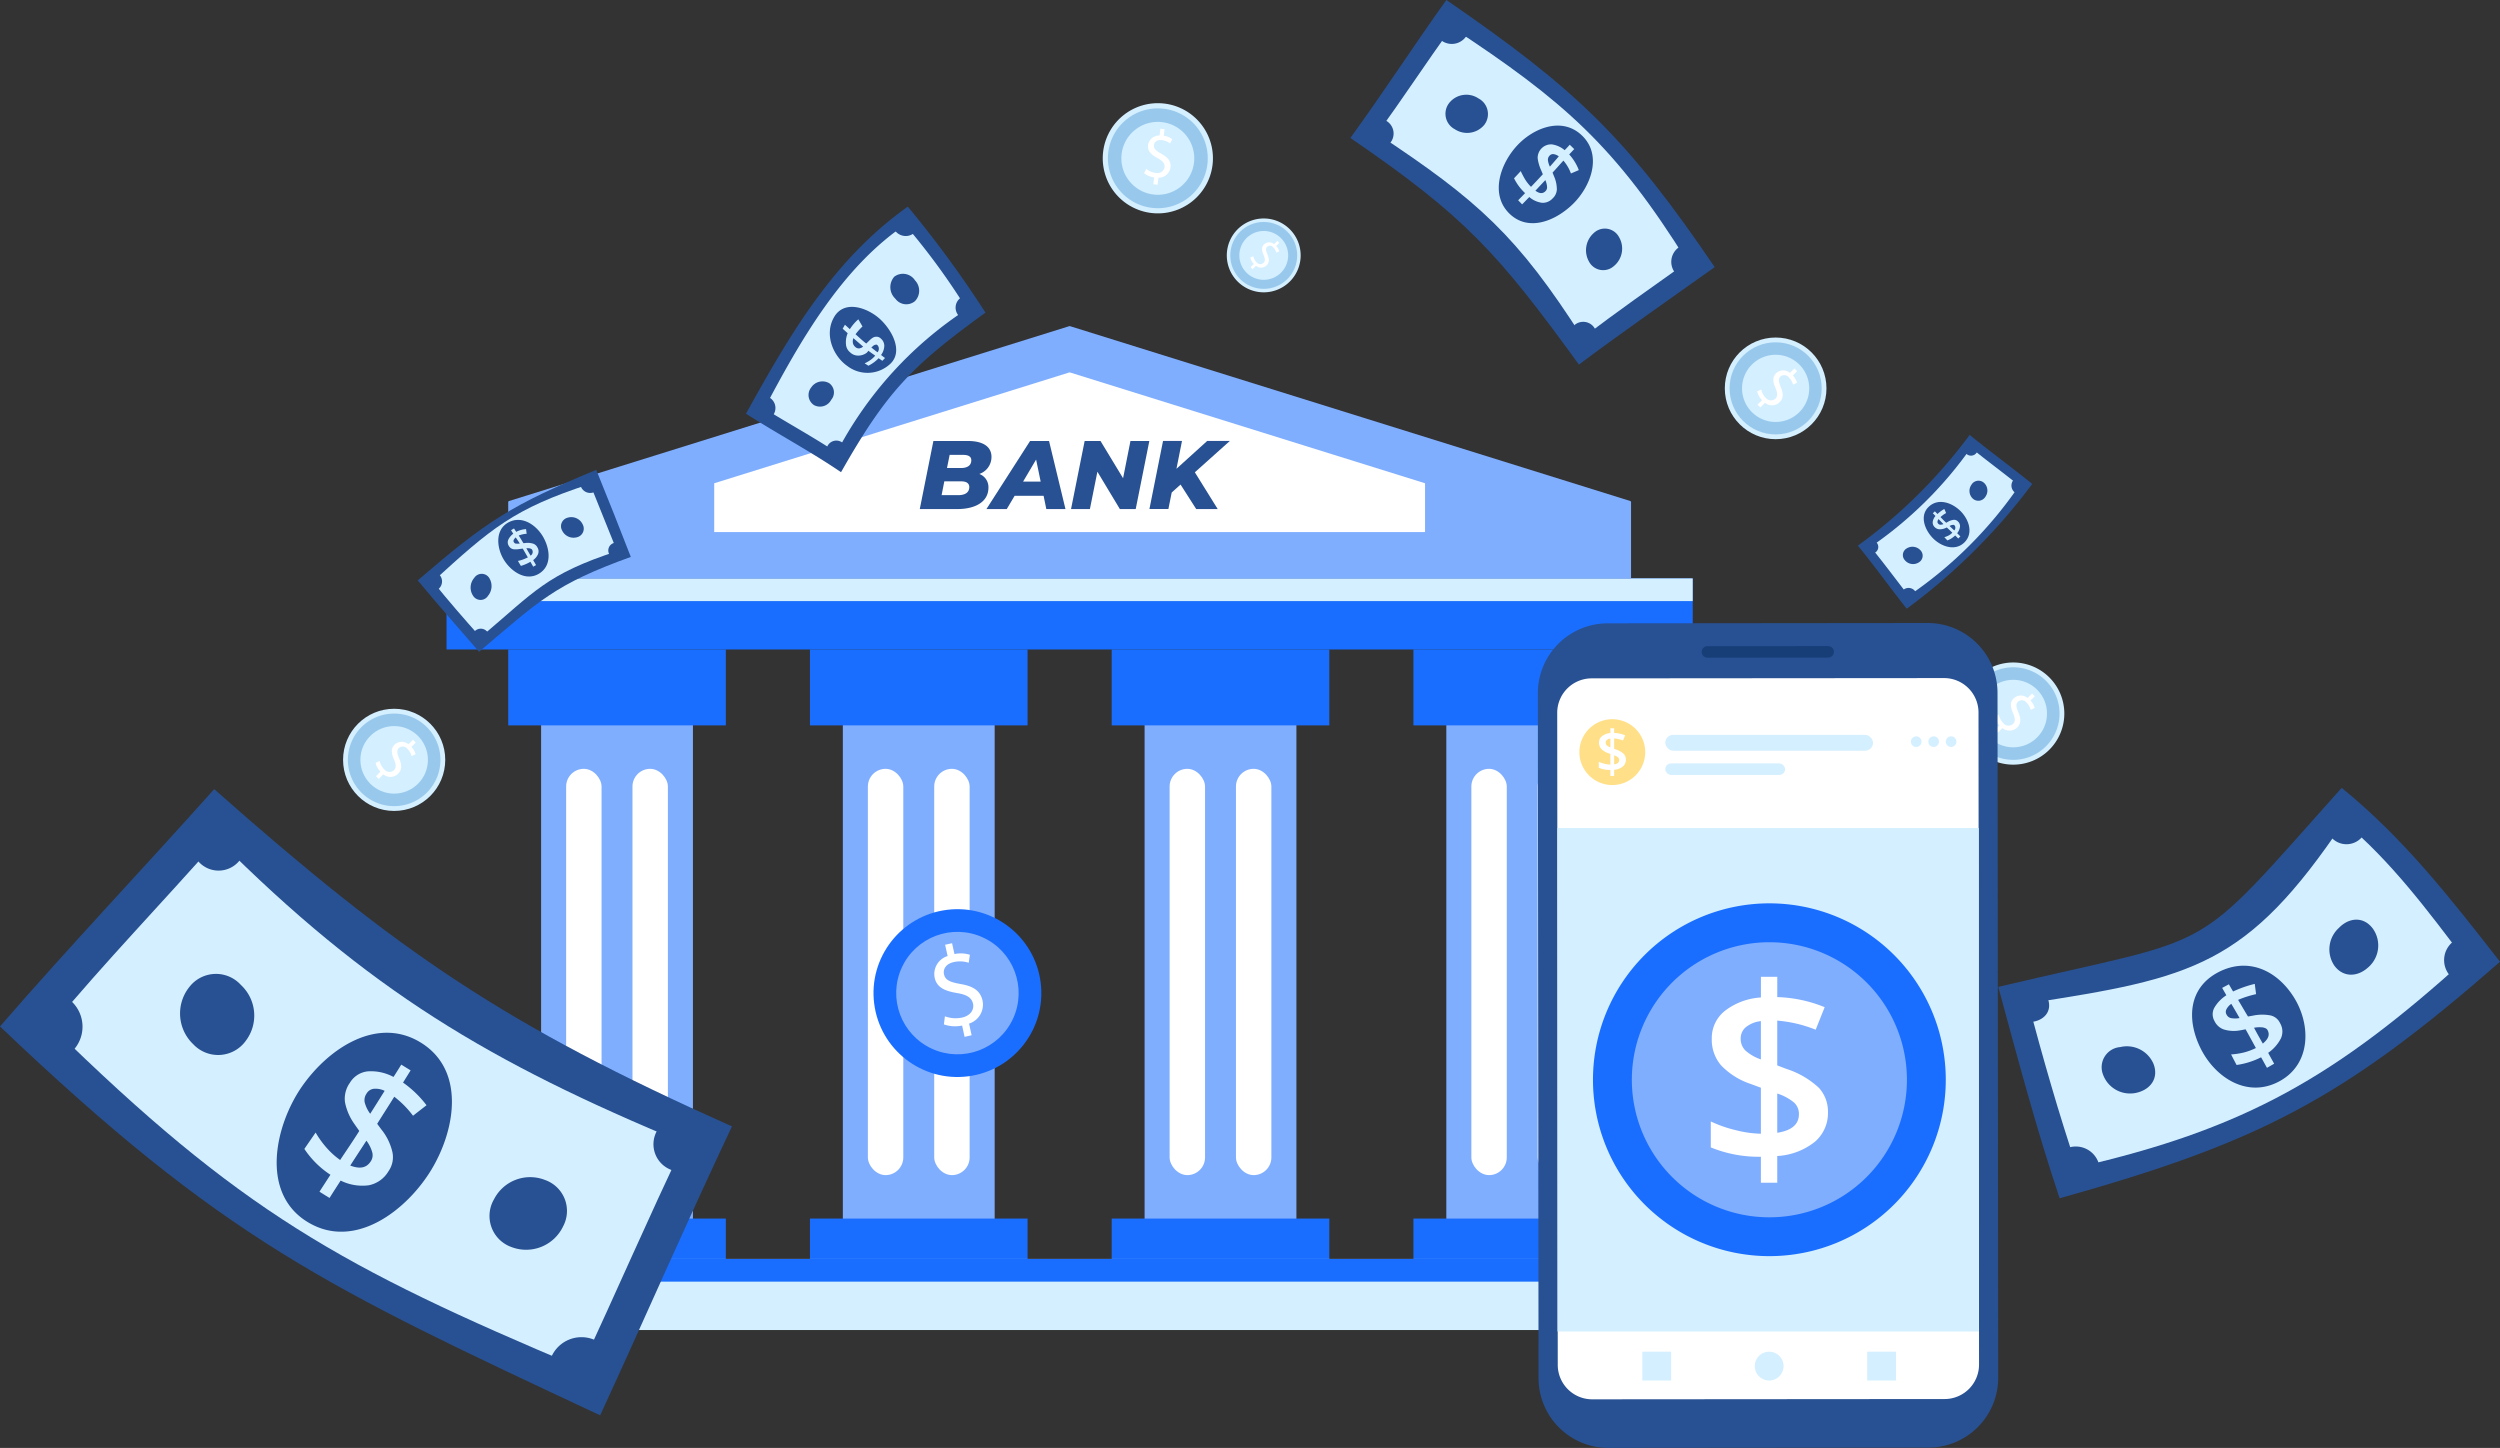 <svg xmlns="http://www.w3.org/2000/svg" width="377.298" height="218.519" viewBox="0 0 377.298 218.519">
  <rect x="0" y="0" width="377.298" height="218.519" fill="#333333" stroke="none"/>
  <g id="Group_1424" data-name="Group 1424" transform="translate(-262 -1133.741)">
    <rect id="Rectangle_934" data-name="Rectangle 934" width="22.912" height="85.888" transform="translate(343.664 1237.486)" fill="#7faeff"/>
    <rect id="Rectangle_935" data-name="Rectangle 935" width="32.841" height="11.457" transform="translate(338.7 1231.758)" fill="#1a6eff"/>
    <rect id="Rectangle_936" data-name="Rectangle 936" width="32.841" height="11.457" transform="translate(338.7 1317.646)" fill="#1a6eff"/>
    <g id="Group_1350" data-name="Group 1350" transform="translate(347.441 1249.772)">
      <rect id="Rectangle_937" data-name="Rectangle 937" width="5.346" height="61.317" rx="2.673" fill="#fff"/>
      <rect id="Rectangle_938" data-name="Rectangle 938" width="5.346" height="61.317" rx="2.673" transform="translate(10.011)" fill="#fff"/>
    </g>
    <rect id="Rectangle_939" data-name="Rectangle 939" width="22.912" height="85.888" transform="translate(389.202 1237.486)" fill="#7faeff"/>
    <rect id="Rectangle_940" data-name="Rectangle 940" width="32.841" height="11.457" transform="translate(384.238 1231.758)" fill="#1a6eff"/>
    <rect id="Rectangle_941" data-name="Rectangle 941" width="32.841" height="11.457" transform="translate(384.238 1317.646)" fill="#1a6eff"/>
    <g id="Group_1353" data-name="Group 1353" transform="translate(392.979 1249.772)">
      <rect id="Rectangle_942" data-name="Rectangle 942" width="5.346" height="61.317" rx="2.673" fill="#fff"/>
      <rect id="Rectangle_943" data-name="Rectangle 943" width="5.346" height="61.317" rx="2.673" transform="translate(10.011)" fill="#fff"/>
    </g>
    <rect id="Rectangle_944" data-name="Rectangle 944" width="22.912" height="85.888" transform="translate(434.741 1237.486)" fill="#7faeff"/>
    <rect id="Rectangle_945" data-name="Rectangle 945" width="32.841" height="11.457" transform="translate(429.776 1231.758)" fill="#1a6eff"/>
    <rect id="Rectangle_946" data-name="Rectangle 946" width="32.841" height="11.457" transform="translate(429.776 1317.646)" fill="#1a6eff"/>
    <g id="Group_1356" data-name="Group 1356" transform="translate(438.518 1249.772)">
      <rect id="Rectangle_947" data-name="Rectangle 947" width="5.346" height="61.317" rx="2.673" fill="#fff"/>
      <rect id="Rectangle_948" data-name="Rectangle 948" width="5.346" height="61.317" rx="2.673" transform="translate(10.011)" fill="#fff"/>
    </g>
    <rect id="Rectangle_949" data-name="Rectangle 949" width="22.912" height="85.888" transform="translate(480.279 1237.486)" fill="#7faeff"/>
    <rect id="Rectangle_950" data-name="Rectangle 950" width="32.841" height="11.457" transform="translate(475.314 1231.758)" fill="#1a6eff"/>
    <rect id="Rectangle_951" data-name="Rectangle 951" width="32.841" height="11.457" transform="translate(475.314 1317.646)" fill="#1a6eff"/>
    <g id="Group_1359" data-name="Group 1359" transform="translate(484.056 1249.772)">
      <rect id="Rectangle_952" data-name="Rectangle 952" width="5.346" height="61.317" rx="2.673" fill="#fff"/>
      <rect id="Rectangle_953" data-name="Rectangle 953" width="5.346" height="61.317" rx="2.673" transform="translate(10.011)" fill="#fff"/>
    </g>
    <rect id="Rectangle_954" data-name="Rectangle 954" width="188.07" height="10.728" transform="translate(329.393 1221.03)" fill="#1a6eff"/>
    <rect id="Rectangle_955" data-name="Rectangle 955" width="188.07" height="3.426" transform="translate(329.393 1221.03)" fill="#d4efff"/>
    <rect id="Rectangle_956" data-name="Rectangle 956" width="188.07" height="10.728" transform="translate(329.393 1323.739)" fill="#d4efff"/>
    <rect id="Rectangle_957" data-name="Rectangle 957" width="188.07" height="3.426" transform="translate(329.393 1323.739)" fill="#1a6eff"/>
    <path id="Path_8352" data-name="Path 8352" d="M508.013,227.665H338.557v-11.5a.185.185,0,0,1,.13-.177L423.23,189.6a.192.192,0,0,1,.111,0l84.543,26.385a.186.186,0,0,1,.13.177Z" transform="translate(0.143 993.365)" fill="#7faeff"/>
    <path id="Path_8353" data-name="Path 8353" d="M485.985,222.712H378.707v-7.369l53.639-16.74,53.639,16.74Z" transform="translate(-8.918 991.332)" fill="#fff"/>
    <g id="Group_1361" data-name="Group 1361" transform="translate(400.812 1200.293)">
      <path id="Path_8354" data-name="Path 8354" d="M429.136,219c0,2.231-2.07,3.258-4.712,3.258h-5.652l2.055-10.275h5.2c2.319,0,3.567.866,3.567,2.407a2.712,2.712,0,0,1-1.834,2.569A2.123,2.123,0,0,1,429.136,219Zm-2.892-.059c0-.616-.5-.866-1.2-.866h-2.568l-.41,2.084h2.524C425.6,220.156,426.243,219.761,426.243,218.938Zm-2.965-4.859-.4,1.982h2.084c1.028,0,1.585-.411,1.585-1.175,0-.558-.455-.808-1.218-.808Z" transform="translate(-418.772 -211.981)" fill="#285193"/>
      <path id="Path_8355" data-name="Path 8355" d="M440.39,220.259h-4.374l-1.189,2h-3.068l6.59-10.275h2.863l2.48,10.275H440.8Zm-.441-2.143-.69-3.331-1.967,3.331Z" transform="translate(-421.703 -211.981)" fill="#285193"/>
      <path id="Path_8356" data-name="Path 8356" d="M460.069,211.981l-2.055,10.275h-2.393l-3.391-5.636-1.13,5.636h-2.847l2.054-10.275H452.7l3.406,5.622,1.115-5.622Z" transform="translate(-425.425 -211.981)" fill="#285193"/>
      <path id="Path_8357" data-name="Path 8357" d="M470.388,216.707l3.449,5.549h-3.244l-2.362-3.7-1.336,1.2-.5,2.495h-2.862l2.054-10.275h2.862l-.836,4.2,4.638-4.2h3.42Z" transform="translate(-428.874 -211.981)" fill="#285193"/>
    </g>
    <g id="Group_1367" data-name="Group 1367" transform="translate(465.799 1133.741)">
      <g id="Group_1365" data-name="Group 1365">
        <path id="Path_8358" data-name="Path 8358" d="M518.846,181.049c-12.24-16.82-17-22.211-34.492-34.2,4.976-6.84,9.56-13.944,14.488-20.82,19.508,13.432,27.166,20.685,40.492,40.314C532.487,171.227,525.582,176.015,518.846,181.049Z" transform="translate(-484.354 -126.032)" fill="#285193"/>
        <path id="Path_8359" data-name="Path 8359" d="M520.6,178.24c-9.858-15.417-15.761-20.74-31.023-30.821,3.833-5.3,7.433-10.761,11.244-16.078,16.993,11.162,24.761,18.016,35.593,35.41C531.119,170.551,525.741,174.238,520.6,178.24Z" transform="translate(-485.532 -127.23)" fill="#d4efff"/>
        <g id="Group_1364" data-name="Group 1364" transform="translate(14.343 14.306)">
          <path id="Path_8360" data-name="Path 8360" d="M534.476,176.248a2.42,2.42,0,0,1-3.733-.657,3.473,3.473,0,0,1,.69-4.323,2.425,2.425,0,0,1,3.822.592A3.419,3.419,0,0,1,534.476,176.248Z" transform="translate(-509.06 -150.392)" fill="#285193"/>
          <path id="Path_8361" data-name="Path 8361" d="M508.719,149.071a3.372,3.372,0,0,1-4.432.629,2.634,2.634,0,0,1-.854-3.941,3.3,3.3,0,0,1,4.429-.706A2.662,2.662,0,0,1,508.719,149.071Z" transform="translate(-502.877 -144.507)" fill="#285193"/>
        </g>
        <path id="Path_8362" data-name="Path 8362" d="M550.738,178.388a2.315,2.315,0,0,1-3.411-.635,2.674,2.674,0,0,1,.678-3.622,2.327,2.327,0,0,1,3.4.681A2.568,2.568,0,0,1,550.738,178.388Z" transform="translate(-498.468 -136.78)" fill="#285193"/>
        <path id="Path_8363" data-name="Path 8363" d="M530.319,193.13a2.2,2.2,0,0,1-3.231-.482,2.548,2.548,0,0,1,.65-3.413,2.02,2.02,0,0,1,3.066.547A2.454,2.454,0,0,1,530.319,193.13Z" transform="translate(-493.907 -140.186)" fill="#285193"/>
        <path id="Path_8364" data-name="Path 8364" d="M505.514,132.01a2.636,2.636,0,0,1-3.642.654,2.4,2.4,0,0,1-.606-3.481,2.531,2.531,0,0,1,3.549-.633A2.4,2.4,0,0,1,505.514,132.01Z" transform="translate(-488.059 -126.495)" fill="#285193"/>
        <path id="Path_8365" data-name="Path 8365" d="M490.868,152.74a2.486,2.486,0,0,1-3.428.613,2.251,2.251,0,0,1-.574-3.287,2.455,2.455,0,0,1,3.393-.589A2.218,2.218,0,0,1,490.868,152.74Z" transform="translate(-484.814 -131.225)" fill="#285193"/>
      </g>
      <g id="Group_1366" data-name="Group 1366" transform="translate(22.393 18.957)">
        <path id="Path_8366" data-name="Path 8366" d="M521.913,161.136c-.5.529-1,1.065-1.5,1.6.5.356,1.014.547,1.49.1a.825.825,0,0,0,.272-.685A3.02,3.02,0,0,0,521.913,161.136Z" transform="translate(-514.885 -152.911)" fill="#285193"/>
        <path id="Path_8367" data-name="Path 8367" d="M523.089,156.323a.858.858,0,0,0-.235.653,2.886,2.886,0,0,0,.3.983c.448-.512.9-1.03,1.341-1.547a1.644,1.644,0,0,0-.8-.342A.671.671,0,0,0,523.089,156.323Z" transform="translate(-515.435 -151.767)" fill="#285193"/>
        <path id="Path_8368" data-name="Path 8368" d="M525.862,152.037c-3.1-3.024-7.6-1.072-10.039,1.731s-3.808,7.239-.933,10.034,6.987,1.084,9.6-1.482S528.967,155.061,525.862,152.037Zm-6.08,10.122a3.677,3.677,0,0,1-1.9-.866c-.365.365-.72.739-1.082,1.108l-.6-.619c.349-.359.7-.713,1.046-1.079a7.668,7.668,0,0,1-1.665-2.241c.336-.362.679-.717,1.007-1.085a14.438,14.438,0,0,0,.674,1.278,6.388,6.388,0,0,0,.877,1.1c.6-.631,1.195-1.259,1.785-1.9-.053-.142-.186-.432-.228-.55a6.26,6.26,0,0,1-.551-1.872,2.034,2.034,0,0,1,2.132-2.087,3.791,3.791,0,0,1,1.942.877c.265-.269.516-.547.77-.825.223.22.447.441.672.659l-.756.806a7.433,7.433,0,0,1,1.45,2.362c-.395.173-.79.345-1.189.51a6.307,6.307,0,0,0-1.136-1.939c-.557.6-1.081,1.213-1.64,1.811.047.12.165.4.2.5a4.985,4.985,0,0,1,.45,2.04,1.944,1.944,0,0,1-.647,1.362A1.988,1.988,0,0,1,519.782,162.159Z" transform="translate(-513.273 -150.513)" fill="#285193"/>
      </g>
    </g>
    <g id="Group_1371" data-name="Group 1371" transform="translate(563.578 1252.651)">
      <g id="Group_1369" data-name="Group 1369">
        <path id="Path_8369" data-name="Path 8369" d="M634.218,305.836c-23.688,20.73-36.283,27.242-66.46,35.695-3.539-10.555-6.34-21.169-9.261-31.9,34.126-8.1,28.484-3.945,51.826-30.035C619.766,287.269,626.773,296.305,634.218,305.836Z" transform="translate(-558.497 -279.599)" fill="#285193"/>
        <path id="Path_8370" data-name="Path 8370" d="M630.259,307.033c-19.368,17.478-32.99,25.506-58.573,31.332-2.765-8.186-5.092-16.42-7.329-24.762,24.914-3.827,33.026-5.66,47.625-27.4C619.167,292.229,624.62,299.594,630.259,307.033Z" transform="translate(-559.82 -281.089)" fill="#d4efff"/>
        <g id="Group_1368" data-name="Group 1368" transform="translate(15.604 19.884)">
          <path id="Path_8371" data-name="Path 8371" d="M629.562,306.6a4.368,4.368,0,0,1-.671,5.872c-1.652,1.508-3.828,1.542-5.137-.286a4.383,4.383,0,0,1,.72-5.675C625.985,304.953,628.161,304.755,629.562,306.6Z" transform="translate(-588.659 -305.278)" fill="#285193"/>
          <path id="Path_8372" data-name="Path 8372" d="M586.471,332.616c.8,2.058-.331,3.816-2.486,4.349a4.34,4.34,0,0,1-5.139-2.75,3.051,3.051,0,0,1,2.6-4.128A4.364,4.364,0,0,1,586.471,332.616Z" transform="translate(-578.649 -310.857)" fill="#285193"/>
        </g>
        <path id="Path_8373" data-name="Path 8373" d="M627.111,283.113a3.07,3.07,0,1,1-3.866,4.749c-1.369-1.161-1.937-3.125-.671-4.538A3.159,3.159,0,0,1,627.111,283.113Z" transform="translate(-572.798 -280.199)" fill="#285193"/>
        <path id="Path_8374" data-name="Path 8374" d="M650.973,309.955a3.323,3.323,0,0,1-.482,4.612,2.884,2.884,0,0,1-4.389-.281,3.558,3.558,0,0,1,.48-4.789A2.86,2.86,0,0,1,650.973,309.955Z" transform="translate(-578.106 -286.16)" fill="#285193"/>
        <path id="Path_8375" data-name="Path 8375" d="M566.48,320.272c.492,1.7-.611,2.95-2.268,3.246a3.1,3.1,0,0,1-3.722-2.133,2.683,2.683,0,0,1,2.19-3.464A3.261,3.261,0,0,1,566.48,320.272Z" transform="translate(-558.921 -288.233)" fill="#285193"/>
        <path id="Path_8376" data-name="Path 8376" d="M576.1,351.9a2.862,2.862,0,0,1-2.225,3.79,3.4,3.4,0,0,1-4.172-2.208,2.841,2.841,0,0,1,2.1-3.879A3.634,3.634,0,0,1,576.1,351.9Z" transform="translate(-560.983 -295.376)" fill="#285193"/>
      </g>
      <g id="Group_1370" data-name="Group 1370" transform="translate(29.247 26.834)">
        <path id="Path_8377" data-name="Path 8377" d="M608.345,326.321q.642,1.207,1.33,2.39c.595-.519,1.113-1.106.777-1.9-.157-.374-.363-.435-.75-.537A4.356,4.356,0,0,0,608.345,326.321Z" transform="translate(-598.994 -316.956)" fill="#285193"/>
        <path id="Path_8378" data-name="Path 8378" d="M602.968,323.328a.967.967,0,0,0,.678.515,3.548,3.548,0,0,0,1.275-.012c-.408-.717-.825-1.435-1.247-2.146a2.282,2.282,0,0,0-.735.822A.822.822,0,0,0,602.968,323.328Z" transform="translate(-597.752 -315.931)" fill="#285193"/>
        <path id="Path_8379" data-name="Path 8379" d="M600.182,315.263c-4.4,2.323-4.8,7.034-2.637,11.437s7.034,7.626,11.891,5.005,4.787-8.631,2.153-12.758S604.579,312.94,600.182,315.263Zm9.522,9.9a5.9,5.9,0,0,1-1.948,2.239c.292.555.6,1.093.9,1.643l-1.086.623c-.294-.531-.586-1.064-.884-1.593a11.811,11.811,0,0,1-3.7,1.161c-.28-.528-.558-1.058-.826-1.591a11.222,11.222,0,0,0,1.949-.3,9.559,9.559,0,0,0,1.792-.667c-.52-.94-1.023-1.885-1.552-2.822-.193.031-.589.118-.75.138a5.148,5.148,0,0,1-2.481-.1,2.43,2.43,0,0,1-1.47-1.3,2.048,2.048,0,0,1-.009-2.017,5.618,5.618,0,0,1,1.8-1.857c-.2-.379-.424-.743-.627-1.119q.506-.269,1.013-.542c.211.362.417.726.63,1.086a17.832,17.832,0,0,1,3.274-1.149q.1.775.2,1.55a15.391,15.391,0,0,0-2.714.864c.5.838.986,1.675,1.49,2.512.163-.024.547-.1.678-.118a6.846,6.846,0,0,1,2.691-.053,2.069,2.069,0,0,1,1.469,1.161A2.478,2.478,0,0,1,609.7,325.164Z" transform="translate(-596.268 -314.254)" fill="#285193"/>
      </g>
    </g>
    <g id="Group_1375" data-name="Group 1375" transform="translate(262 1252.838)">
      <g id="Group_1373" data-name="Group 1373">
        <path id="Path_8380" data-name="Path 8380" d="M384.069,374.341c-41.231-19.284-56.826-26.514-90.575-58.689,10.549-12.162,21.61-23.808,32.326-35.812,28,24.764,43.852,35.578,78.137,50.9C397.135,345.185,390.761,359.833,384.069,374.341Z" transform="translate(-293.494 -279.84)" fill="#285193"/>
        <path id="Path_8381" data-name="Path 8381" d="M383.4,369.424c-36.266-15.261-51.449-23.7-79.87-51.573,8.053-9.7,16.8-18.729,25.117-28.183,22.74,22.755,40.881,33.578,70.379,45.815C393.6,346.7,388.722,358.16,383.4,369.424Z" transform="translate(-295.759 -282.058)" fill="#d4efff"/>
        <g id="Group_1372" data-name="Group 1372" transform="translate(27.176 27.885)">
          <path id="Path_8382" data-name="Path 8382" d="M400.011,362.891a6.178,6.178,0,0,1-7.792,3.119,4.98,4.98,0,0,1-2.628-7.217,6.118,6.118,0,0,1,7.706-2.9A4.946,4.946,0,0,1,400.011,362.891Z" transform="translate(-342.205 -324.788)" fill="#285193"/>
          <path id="Path_8383" data-name="Path 8383" d="M338.5,325.958a5.142,5.142,0,0,1-7.919.506,6.4,6.4,0,0,1-.547-8.692,5.074,5.074,0,0,1,7.74-.251A6.309,6.309,0,0,1,338.5,325.958Z" transform="translate(-328.59 -315.852)" fill="#285193"/>
        </g>
        <path id="Path_8384" data-name="Path 8384" d="M429.64,349.293a4.654,4.654,0,0,1-6.1,2.28,4.136,4.136,0,0,1-2.215-5.781,4.705,4.705,0,0,1,6.092-2.342A4.232,4.232,0,0,1,429.64,349.293Z" transform="translate(-322.238 -294.11)" fill="#285193"/>
        <path id="Path_8385" data-name="Path 8385" d="M409.578,393.147a4.812,4.812,0,0,1-6.312,2.409,4.32,4.32,0,0,1-2.4-6,4.955,4.955,0,0,1,6.394-2.533A4.4,4.4,0,0,1,409.578,393.147Z" transform="translate(-317.622 -303.942)" fill="#285193"/>
        <path id="Path_8386" data-name="Path 8386" d="M337.859,291.582a4.051,4.051,0,0,1-6.137.045,4.624,4.624,0,0,1-.377-6.4,4.271,4.271,0,0,1,6.286-.241A4.759,4.759,0,0,1,337.859,291.582Z" transform="translate(-301.784 -280.717)" fill="#285193"/>
        <path id="Path_8387" data-name="Path 8387" d="M305.639,328a4.3,4.3,0,0,1-6.534.093,5.029,5.029,0,0,1-.408-6.909,4.345,4.345,0,0,1,6.559-.3A5.232,5.232,0,0,1,305.639,328Z" transform="translate(-294.401 -288.798)" fill="#285193"/>
      </g>
      <g id="Group_1374" data-name="Group 1374" transform="translate(41.757 36.765)">
        <path id="Path_8388" data-name="Path 8388" d="M364.2,348.353c-.809,1.254-1.64,2.5-2.439,3.758,1.164.439,2.3.527,3.041-.559a1.662,1.662,0,0,0,.283-1.422A5.327,5.327,0,0,0,364.2,348.353Z" transform="translate(-350.658 -332.067)" fill="#285193"/>
        <path id="Path_8389" data-name="Path 8389" d="M364.847,338.959a1.728,1.728,0,0,0-.283,1.326,5.062,5.062,0,0,0,.833,1.721c.733-1.145,1.452-2.309,2.181-3.46a3.115,3.115,0,0,0-1.632-.312A1.445,1.445,0,0,0,364.847,338.959Z" transform="translate(-351.283 -329.778)" fill="#285193"/>
        <path id="Path_8390" data-name="Path 8390" d="M369.277,328.871c-6.571-4.15-13.96.716-18.019,6.525s-6.4,16.065.813,20.479,15.148-1.94,18.753-7.985S375.847,333.021,369.277,328.871Zm-7.941,21.464a7.329,7.329,0,0,1-4.262-.705c-.568.875-1.123,1.745-1.678,2.623-.506-.312-1.014-.624-1.516-.945.544-.855,1.1-1.7,1.651-2.554a13.738,13.738,0,0,1-3.933-3.9c.562-.827,1.135-1.65,1.7-2.473a14.1,14.1,0,0,0,1.666,2.313,11.849,11.849,0,0,0,2.032,1.83c.969-1.458,1.96-2.9,2.888-4.383-.16-.241-.513-.721-.643-.925a8.457,8.457,0,0,1-1.506-3.376,4.107,4.107,0,0,1,.735-2.971,3.568,3.568,0,0,1,2.738-1.726,7.174,7.174,0,0,1,3.841.848c.407-.612.784-1.239,1.175-1.86l1.409.867-1.144,1.843a15.909,15.909,0,0,1,3.545,3.42c-.681.527-1.36,1.052-2.037,1.584a14.673,14.673,0,0,0-2.833-2.87c-.846,1.37-1.724,2.712-2.575,4.084.141.2.486.657.6.818A8.443,8.443,0,0,1,364.9,345.4a3.712,3.712,0,0,1-.618,2.84A4.445,4.445,0,0,1,361.336,350.335Z" transform="translate(-347.42 -327.32)" fill="#285193"/>
      </g>
    </g>
    <g id="Group_1379" data-name="Group 1379" transform="translate(325.045 1204.652)">
      <g id="Group_1377" data-name="Group 1377" transform="translate(0)">
        <path id="Path_8391" data-name="Path 8391" d="M334.735,230.75c-11.555,4.163-13.759,6.587-22.9,14.318-3.1-3.581-6.234-7.124-9.253-10.777,10.487-9.04,14.193-11.4,26.936-16.68Q332.183,224.154,334.735,230.75Z" transform="translate(-302.579 -217.611)" fill="#285193"/>
        <path id="Path_8392" data-name="Path 8392" d="M333.329,230.5c-10.72,3.505-12.374,6.051-20.613,13-2.448-2.764-4.877-5.53-7.186-8.413,8.8-8.019,12.158-10.985,23.715-14.73C330.614,223.738,331.959,227.124,333.329,230.5Z" transform="translate(-303.245 -218.231)" fill="#d4efff"/>
        <g id="Group_1376" data-name="Group 1376" transform="translate(7.974 7.134)">
          <path id="Path_8393" data-name="Path 8393" d="M333.78,227.928a1.338,1.338,0,0,1-.858,1.931,1.916,1.916,0,0,1-2.239-.995,1.33,1.33,0,0,1,.834-1.959A1.893,1.893,0,0,1,333.78,227.928Z" transform="translate(-316.857 -226.824)" fill="#285193"/>
          <path id="Path_8394" data-name="Path 8394" d="M315.652,238.433a2.3,2.3,0,0,1-.136,2.75,1.327,1.327,0,0,1-2.2.087,2.228,2.228,0,0,1,.115-2.783A1.346,1.346,0,0,1,315.652,238.433Z" transform="translate(-312.878 -229.317)" fill="#285193"/>
        </g>
        <path id="Path_8395" data-name="Path 8395" d="M337,219.422a1.355,1.355,0,0,1-.752,1.807,1.505,1.505,0,0,1-1.881-.839,1.28,1.28,0,0,1,.831-1.721A1.359,1.359,0,0,1,337,219.422Z" transform="translate(-309.727 -217.827)" fill="#285193"/>
        <path id="Path_8396" data-name="Path 8396" d="M342.29,232.6a1.224,1.224,0,0,1-.732,1.673,1.4,1.4,0,0,1-1.732-.809,1.178,1.178,0,0,1,.722-1.621A1.345,1.345,0,0,1,342.29,232.6Z" transform="translate(-310.96 -220.802)" fill="#285193"/>
        <path id="Path_8397" data-name="Path 8397" d="M306.177,238a1.477,1.477,0,0,1-.165,2.043,1.341,1.341,0,0,1-1.932-.209,1.407,1.407,0,0,1,.173-1.971A1.292,1.292,0,0,1,306.177,238Z" transform="translate(-302.844 -222.098)" fill="#285193"/>
        <path id="Path_8398" data-name="Path 8398" d="M315.431,249.015a1.275,1.275,0,0,1-.147,1.85,1.32,1.32,0,0,1-1.865-.129,1.241,1.241,0,0,1,.157-1.81A1.272,1.272,0,0,1,315.431,249.015Z" transform="translate(-304.952 -224.597)" fill="#285193"/>
      </g>
      <g id="Group_1378" data-name="Group 1378" transform="translate(12.157 7.551)">
        <path id="Path_8399" data-name="Path 8399" d="M323.744,232.887c.21.373.428.75.64,1.113a.661.661,0,0,0,.283-.792c-.122-.228-.156-.2-.334-.283A1.563,1.563,0,0,0,323.744,232.887Z" transform="translate(-319.512 -228.607)" fill="#285193"/>
        <path id="Path_8400" data-name="Path 8400" d="M321.314,231.522a.428.428,0,0,0,.31.2,2.89,2.89,0,0,0,.569-.017c-.189-.314-.4-.617-.609-.919a1.014,1.014,0,0,0-.31.386A.348.348,0,0,0,321.314,231.522Z" transform="translate(-318.949 -228.135)" fill="#285193"/>
        <path id="Path_8401" data-name="Path 8401" d="M319.773,227.762c-2.107,1.172-1.7,4.068-.537,5.8s3.3,3.08,5.213,1.9,1.647-3.626.649-5.442S321.88,226.59,319.773,227.762Zm4.514,4.737a2.15,2.15,0,0,1-.745.931c.142.254.29.5.434.755l-.425.238-.426-.737a6.379,6.379,0,0,1-1.435.621q-.229-.374-.448-.754a4.142,4.142,0,0,0,.774-.218c.249-.094.488-.2.725-.311-.258-.442-.509-.885-.77-1.326-.083.007-.257.032-.326.036a3.867,3.867,0,0,1-1.075.062,1,1,0,0,1-.689-.488.984.984,0,0,1-.1-.94,2.384,2.384,0,0,1,.757-.915c-.109-.18-.225-.353-.336-.53.149-.091.3-.188.451-.266.111.17.22.341.329.512a3.7,3.7,0,0,1,1.487-.417c.03.235.06.47.09.705a3.928,3.928,0,0,0-1.2.269c.257.37.474.769.714,1.152.072,0,.244-.022.3-.026a2.777,2.777,0,0,1,1.172.1,1.131,1.131,0,0,1,.64.567A1.117,1.117,0,0,1,324.286,232.5Z" transform="translate(-318.279 -227.363)" fill="#285193"/>
      </g>
    </g>
    <g id="Group_1383" data-name="Group 1383" transform="translate(542.391 1199.381)">
      <g id="Group_1381" data-name="Group 1381">
        <path id="Path_8402" data-name="Path 8402" d="M609.581,218.2a90.683,90.683,0,0,1-18.937,18.83c-2.5-3.138-4.828-6.414-7.375-9.516A77.856,77.856,0,0,0,600.142,210.8C603.238,213.334,606.476,215.682,609.581,218.2Z" transform="translate(-583.269 -210.803)" fill="#285193"/>
        <path id="Path_8403" data-name="Path 8403" d="M608.176,219.016a63.232,63.232,0,0,1-16.694,16.627c-1.912-2.458-3.761-4.97-5.738-7.376a59.888,59.888,0,0,0,15.147-14.961C603.283,215.255,605.777,217.076,608.176,219.016Z" transform="translate(-583.828 -211.368)" fill="#d4efff"/>
        <g id="Group_1380" data-name="Group 1380" transform="translate(6.793 6.905)">
          <path id="Path_8404" data-name="Path 8404" d="M607.178,220.017a1.582,1.582,0,0,1,.249,2.115,1.24,1.24,0,0,1-1.893.307,1.6,1.6,0,0,1-.222-2.1A1.232,1.232,0,0,1,607.178,220.017Z" transform="translate(-594.97 -219.72)" fill="#285193"/>
          <path id="Path_8405" data-name="Path 8405" d="M594.7,233.139a1.17,1.17,0,0,1-.276,1.829,1.612,1.612,0,0,1-2.088-.341,1.158,1.158,0,0,1,.3-1.793A1.631,1.631,0,0,1,594.7,233.139Z" transform="translate(-592.041 -222.626)" fill="#285193"/>
        </g>
        <path id="Path_8406" data-name="Path 8406" d="M605.664,212.044a1.192,1.192,0,0,1,.189,1.632,1.019,1.019,0,0,1-1.532.225,1.217,1.217,0,0,1-.212-1.654A1.046,1.046,0,0,1,605.664,212.044Z" transform="translate(-587.92 -211.025)" fill="#285193"/>
        <path id="Path_8407" data-name="Path 8407" d="M615.092,219.378a1.231,1.231,0,0,1,.226,1.712,1.119,1.119,0,0,1-1.641.241,1.309,1.309,0,0,1-.242-1.765A1.112,1.112,0,0,1,615.092,219.378Z" transform="translate(-590.023 -212.674)" fill="#285193"/>
        <path id="Path_8408" data-name="Path 8408" d="M586.316,231.657a1,1,0,0,1-.218,1.507,1.144,1.144,0,0,1-1.605-.18,1.034,1.034,0,0,1,.2-1.534A1.2,1.2,0,0,1,586.316,231.657Z" transform="translate(-583.488 -215.411)" fill="#285193"/>
        <path id="Path_8409" data-name="Path 8409" d="M593.785,241.115a1.111,1.111,0,0,1-.236,1.638,1.212,1.212,0,0,1-1.693-.235,1.139,1.139,0,0,1,.213-1.657A1.236,1.236,0,0,1,593.785,241.115Z" transform="translate(-585.148 -217.532)" fill="#285193"/>
      </g>
      <g id="Group_1382" data-name="Group 1382" transform="translate(9.941 10.117)">
        <path id="Path_8410" data-name="Path 8410" d="M601.137,228.5c.235.226.475.455.706.672a.587.587,0,0,0,.081-.722c-.151-.155-.162-.112-.32-.118A1.3,1.3,0,0,0,601.137,228.5Z" transform="translate(-597.243 -224.876)" fill="#285193"/>
        <path id="Path_8411" data-name="Path 8411" d="M598.9,227.909a.44.44,0,0,0,.308.15,1.343,1.343,0,0,0,.474-.094l-.738-.754a.748.748,0,0,0-.166.382A.385.385,0,0,0,598.9,227.909Z" transform="translate(-596.709 -224.623)" fill="#285193"/>
        <path id="Path_8412" data-name="Path 8412" d="M596.854,224.6c-1.393,1.329-.624,3.4.572,4.671s3.387,2.131,4.827.693.6-3.6-.7-4.82S598.247,223.273,596.854,224.6Zm4.723,3a2,2,0,0,1-.428.984c.163.162.324.319.485.48q-.159.159-.317.32l-.469-.464a3.33,3.33,0,0,1-1.175.75c-.154-.16-.307-.322-.461-.483a4.078,4.078,0,0,0,.657-.261,2.3,2.3,0,0,0,.553-.419c-.277-.264-.551-.528-.832-.79a2.705,2.705,0,0,1-.263.112,1.9,1.9,0,0,1-.916.157,1.079,1.079,0,0,1-.685-.355.925.925,0,0,1-.263-.764,1.686,1.686,0,0,1,.414-.881c-.132-.139-.266-.276-.4-.414q.156-.142.309-.286l.393.4a5.13,5.13,0,0,1,1.031-.76l.273.617a3.91,3.91,0,0,0-.848.609c.285.287.562.58.859.856.053-.029.183-.1.225-.125a2.207,2.207,0,0,1,.924-.321.784.784,0,0,1,.635.261A.936.936,0,0,1,601.577,227.6Z" transform="translate(-596.108 -223.869)" fill="#285193"/>
      </g>
    </g>
    <g id="Group_1387" data-name="Group 1387" transform="translate(374.588 1164.926)">
      <g id="Group_1385" data-name="Group 1385" transform="translate(0 0)">
        <path id="Path_8413" data-name="Path 8413" d="M402.694,182.3c-11.17,8.1-14.9,11.947-21.793,24.084-4.654-3.168-9.612-5.79-14.341-8.83,6.622-11.963,13.169-23.258,24.415-31.247A163.621,163.621,0,0,1,402.694,182.3Z" transform="translate(-366.56 -166.306)" fill="#285193"/>
        <path id="Path_8414" data-name="Path 8414" d="M400.7,182.579a57.54,57.54,0,0,0-19.652,21.638c-3.551-2.36-7.287-4.384-10.9-6.639,5.352-10.148,11.68-21.3,21.234-27.739A102.466,102.466,0,0,1,400.7,182.579Z" transform="translate(-367.371 -167.103)" fill="#d4efff"/>
        <g id="Group_1384" data-name="Group 1384" transform="translate(9.445 10.107)">
          <path id="Path_8415" data-name="Path 8415" d="M398.412,180.383a2.257,2.257,0,0,1-.03,3.151,2.041,2.041,0,0,1-2.942-.393,2.385,2.385,0,0,1-.161-3.313A2.171,2.171,0,0,1,398.412,180.383Z" transform="translate(-382.35 -179.359)" fill="#285193"/>
          <path id="Path_8416" data-name="Path 8416" d="M381.878,200.642a1.716,1.716,0,0,1,.288,2.51,1.905,1.905,0,0,1-2.587.794,1.814,1.814,0,0,1-.427-2.665A2.034,2.034,0,0,1,381.878,200.642Z" transform="translate(-378.758 -184.097)" fill="#285193"/>
        </g>
        <path id="Path_8417" data-name="Path 8417" d="M398.465,168.367a1.54,1.54,0,0,1-.258,2.362,2,2,0,0,1-2.627-.4,1.465,1.465,0,0,1,.311-2.288A1.913,1.913,0,0,1,398.465,168.367Z" transform="translate(-373.015 -166.617)" fill="#285193"/>
        <path id="Path_8418" data-name="Path 8418" d="M410.471,184.715a1.783,1.783,0,0,1-.337,2.5,1.633,1.633,0,0,1-2.341-.6,1.823,1.823,0,0,1,.29-2.53A1.7,1.7,0,0,1,410.471,184.715Z" transform="translate(-375.781 -170.256)" fill="#285193"/>
        <path id="Path_8419" data-name="Path 8419" d="M370.487,203.51a1.825,1.825,0,0,1,.567,2.448,1.588,1.588,0,0,1-2.271.72,1.9,1.9,0,0,1-.631-2.534A1.605,1.605,0,0,1,370.487,203.51Z" transform="translate(-366.865 -174.641)" fill="#285193"/>
        <path id="Path_8420" data-name="Path 8420" d="M384.572,212.188a1.92,1.92,0,0,1,.628,2.512,1.542,1.542,0,0,1-2.3.519,1.835,1.835,0,0,1-.564-2.447A1.5,1.5,0,0,1,384.572,212.188Z" transform="translate(-370.065 -176.596)" fill="#285193"/>
      </g>
      <g id="Group_1386" data-name="Group 1386" transform="translate(12.646 15.128)">
        <path id="Path_8421" data-name="Path 8421" d="M390.98,193.627c.31.251.625.509.944.727a.82.82,0,0,0,.023-1.034c-.222-.194-.216-.122-.418-.084S391.15,193.512,390.98,193.627Z" transform="translate(-384.717 -187.501)" fill="#285193"/>
        <path id="Path_8422" data-name="Path 8422" d="M387.728,193.25a.805.805,0,0,0,.551.239,1.049,1.049,0,0,0,.647-.275c-.486-.427-.98-.849-1.469-1.273a1.4,1.4,0,0,0-.068.738A1.023,1.023,0,0,0,387.728,193.25Z" transform="translate(-383.902 -187.219)" fill="#285193"/>
        <path id="Path_8423" data-name="Path 8423" d="M383.549,187.367c-1.568,2.679-.1,5.944,1.971,7.386a5.017,5.017,0,0,0,6.54-.353c1.862-1.8.351-4.867-1.5-6.63S385.117,184.687,383.549,187.367Zm7.567,4.336a2.435,2.435,0,0,1-.491,1.4c.2.164.393.31.6.455l-.4.424-.568-.389a5.546,5.546,0,0,1-1.54,1.131c-.189-.122-.381-.24-.57-.36a5.382,5.382,0,0,0,.876-.5,3.775,3.775,0,0,0,.721-.661c-.348-.242-.695-.484-1.035-.738a1.553,1.553,0,0,1-.266.321,2.152,2.152,0,0,1-1.317.409,1.715,1.715,0,0,1-1.179-.5,1.67,1.67,0,0,1-.614-1.189,3.489,3.489,0,0,1,.256-1.686c-.254-.228-.5-.454-.754-.682l.341-.6.74.671a6.93,6.93,0,0,1,1.279-1.491c.21.361.423.72.629,1.084a8.841,8.841,0,0,0-1.049,1.175c.534.464,1.049.971,1.617,1.4.057-.06.219-.209.264-.254.3-.3.708-.728,1.1-.762a.949.949,0,0,1,.865.288A1.425,1.425,0,0,1,391.115,191.7Z" transform="translate(-382.892 -185.842)" fill="#285193"/>
      </g>
    </g>
    <g id="Group_1389" data-name="Group 1389" transform="translate(388.619 1265.743)">
      <circle id="Ellipse_125" data-name="Ellipse 125" cx="12.663" cy="12.663" r="12.663" transform="translate(3.718 6.907) rotate(-7.233)" fill="#1a6eff"/>
      <circle id="Ellipse_126" data-name="Ellipse 126" cx="9.238" cy="9.238" r="9.238" transform="translate(5.639 22.455) rotate(-65.524)" fill="#7faeff"/>
      <g id="Group_1388" data-name="Group 1388" transform="translate(14.375 10.345)">
        <path id="Path_8424" data-name="Path 8424" d="M407.826,324l-.376-1.706a5.051,5.051,0,0,1-2.75-.174l.156-1.222a4.616,4.616,0,0,0,2.595.19c1.2-.264,1.858-1.136,1.645-2.1-.205-.929-.99-1.358-2.353-1.59-1.872-.3-3.108-.839-3.432-2.31a2.838,2.838,0,0,1,1.952-3.282l-.376-1.707,1.048-.231.362,1.638a4.6,4.6,0,0,1,2.326.108l-.177,1.208a4.179,4.179,0,0,0-2.256-.105c-1.3.286-1.62,1.172-1.471,1.848.194.879.915,1.181,2.52,1.465,1.9.326,2.969,1.011,3.3,2.516A3.009,3.009,0,0,1,408.5,322l.387,1.758Z" transform="translate(-403.244 -309.866)" fill="#fff"/>
      </g>
    </g>
    <g id="Group_1395" data-name="Group 1395" transform="translate(522.307 1184.681)">
      <circle id="Ellipse_128" data-name="Ellipse 128" cx="7.671" cy="7.671" r="7.671" fill="#d4efff"/>
      <circle id="Ellipse_129" data-name="Ellipse 129" cx="6.95" cy="6.95" r="6.95" transform="translate(0.721 0.721)" fill="#98c9ed"/>
      <path id="Path_8432" data-name="Path 8432" d="M569.344,203.832a5.07,5.07,0,1,1,0-7.17A5.07,5.07,0,0,1,569.344,203.832Z" transform="translate(-558.088 -192.576)" fill="#d4efff"/>
      <g id="Group_1394" data-name="Group 1394" transform="translate(4.883 4.655)">
        <path id="Path_8433" data-name="Path 8433" d="M563.691,203.3l.678-.678a2.771,2.771,0,0,1-.732-1.323l.612-.289a2.531,2.531,0,0,0,.678,1.257,1,1,0,0,0,1.457.14c.369-.369.335-.859.04-1.558-.417-.953-.53-1.685.053-2.27a1.558,1.558,0,0,1,2.1-.067l.678-.678.417.417-.651.651a2.532,2.532,0,0,1,.637,1.108l-.611.276a2.289,2.289,0,0,0-.618-1.074.864.864,0,0,0-1.289-.135c-.349.349-.276.772.067,1.6.41.974.41,1.672-.188,2.27a1.652,1.652,0,0,1-2.2.081l-.7.7Z" transform="translate(-563.637 -197.83)" fill="#fff"/>
      </g>
    </g>
    <g id="Group_1397" data-name="Group 1397" transform="translate(447.149 1166.714)">
      <path id="Path_8434" data-name="Path 8434" d="M469.783,178.129a5.573,5.573,0,1,1,0-7.882A5.574,5.574,0,0,1,469.783,178.129Z" transform="translate(-460.27 -168.616)" fill="#d4efff"/>
      <circle id="Ellipse_130" data-name="Ellipse 130" cx="5.049" cy="5.049" r="5.049" transform="translate(0.524 0.524)" fill="#98c9ed"/>
      <path id="Path_8435" data-name="Path 8435" d="M469,177.344a3.684,3.684,0,1,1,0-5.21A3.685,3.685,0,0,1,469,177.344Z" transform="translate(-460.82 -169.166)" fill="#d4efff"/>
      <g id="Group_1396" data-name="Group 1396" transform="translate(3.548 3.383)">
        <path id="Path_8436" data-name="Path 8436" d="M464.891,176.955l.492-.492a2.016,2.016,0,0,1-.531-.961l.444-.21a1.842,1.842,0,0,0,.493.912.725.725,0,0,0,1.058.1c.269-.269.244-.625.029-1.132-.3-.693-.386-1.225.039-1.649a1.132,1.132,0,0,1,1.522-.049l.492-.492.3.3-.473.473a1.831,1.831,0,0,1,.463.805l-.444.2a1.672,1.672,0,0,0-.448-.781.629.629,0,0,0-.937-.1c-.254.254-.2.561.049,1.161.3.708.3,1.214-.137,1.649a1.2,1.2,0,0,1-1.6.059l-.508.507Z" transform="translate(-464.852 -172.984)" fill="#fff"/>
      </g>
    </g>
    <g id="Group_1399" data-name="Group 1399" transform="translate(558.129 1233.723)">
      <path id="Path_8437" data-name="Path 8437" d="M616.754,268.314a7.71,7.71,0,1,1,0-10.9A7.709,7.709,0,0,1,616.754,268.314Z" transform="translate(-603.593 -255.154)" fill="#d4efff"/>
      <path id="Path_8438" data-name="Path 8438" d="M616.453,268.014a6.985,6.985,0,1,1,0-9.879A6.985,6.985,0,0,1,616.453,268.014Z" transform="translate(-603.804 -255.365)" fill="#98c9ed"/>
      <circle id="Ellipse_131" data-name="Ellipse 131" cx="5.096" cy="5.096" r="5.096" transform="translate(2.613 2.613)" fill="#d4efff"/>
      <g id="Group_1398" data-name="Group 1398" transform="translate(4.908 4.679)">
        <path id="Path_8439" data-name="Path 8439" d="M609.986,266.691l.681-.681a2.782,2.782,0,0,1-.736-1.33l.614-.29a2.55,2.55,0,0,0,.682,1.263,1,1,0,0,0,1.464.142c.372-.372.338-.864.04-1.566-.418-.958-.533-1.693.054-2.281a1.567,1.567,0,0,1,2.106-.067l.681-.681.419.418-.655.655a2.535,2.535,0,0,1,.641,1.113l-.614.276a2.309,2.309,0,0,0-.621-1.079.869.869,0,0,0-1.3-.135c-.352.351-.277.776.067,1.607.411.979.411,1.68-.19,2.28a1.66,1.66,0,0,1-2.214.082l-.7.7Z" transform="translate(-609.932 -261.197)" fill="#fff"/>
      </g>
    </g>
    <g id="Group_1401" data-name="Group 1401" transform="translate(313.776 1240.708)">
      <circle id="Ellipse_132" data-name="Ellipse 132" cx="7.71" cy="7.71" r="7.71" fill="#d4efff"/>
      <path id="Path_8440" data-name="Path 8440" d="M300.885,277.035a6.985,6.985,0,1,1,0-9.879A6.986,6.986,0,0,1,300.885,277.035Z" transform="translate(-288.236 -264.385)" fill="#98c9ed"/>
      <circle id="Ellipse_133" data-name="Ellipse 133" cx="5.096" cy="5.096" r="5.096" transform="translate(2.613 2.613)" fill="#d4efff"/>
      <g id="Group_1400" data-name="Group 1400" transform="translate(4.908 4.679)">
        <path id="Path_8441" data-name="Path 8441" d="M294.418,275.711l.681-.681a2.776,2.776,0,0,1-.736-1.329l.614-.29a2.548,2.548,0,0,0,.682,1.262,1,1,0,0,0,1.464.142c.372-.371.338-.863.04-1.566-.418-.958-.533-1.694.054-2.281a1.566,1.566,0,0,1,2.106-.068l.681-.681.419.419-.655.654a2.54,2.54,0,0,1,.641,1.113l-.614.277a2.31,2.31,0,0,0-.621-1.08.869.869,0,0,0-1.3-.135c-.352.351-.277.776.067,1.607.411.978.411,1.68-.19,2.28a1.66,1.66,0,0,1-2.214.081l-.7.7Z" transform="translate(-294.364 -270.217)" fill="#fff"/>
      </g>
    </g>
    <g id="Group_1403" data-name="Group 1403" transform="translate(428.424 1149.313)">
      <path id="Path_8442" data-name="Path 8442" d="M452.661,155.437a8.315,8.315,0,1,1-7.28-9.235A8.315,8.315,0,0,1,452.661,155.437Z" transform="translate(-436.087 -146.144)" fill="#d4efff"/>
      <path id="Path_8443" data-name="Path 8443" d="M452.112,155.573a7.534,7.534,0,1,1-6.6-8.367A7.534,7.534,0,0,1,452.112,155.573Z" transform="translate(-436.314 -146.371)" fill="#98c9ed"/>
      <path id="Path_8444" data-name="Path 8444" d="M450.683,155.928a5.5,5.5,0,1,1-4.812-6.1A5.5,5.5,0,0,1,450.683,155.928Z" transform="translate(-436.908 -146.965)" fill="#d4efff"/>
      <g id="Group_1402" data-name="Group 1402" transform="translate(6.246 3.852)">
        <path id="Path_8445" data-name="Path 8445" d="M445.541,159.5l.122-1.032a3,3,0,0,1-1.511-.635l.326-.656a2.743,2.743,0,0,0,1.421.613,1.081,1.081,0,0,0,1.335-.857c.067-.563-.291-.958-1.011-1.354-.994-.533-1.583-1.079-1.477-1.968a1.689,1.689,0,0,1,1.738-1.463l.122-1.033.634.075-.118.992a2.74,2.74,0,0,1,1.287.515l-.336.644a2.488,2.488,0,0,0-1.247-.5c-.788-.094-1.139.341-1.188.75-.063.532.283.842,1.13,1.316,1,.554,1.47,1.149,1.363,2.059a1.791,1.791,0,0,1-1.82,1.547l-.126,1.063Z" transform="translate(-444.153 -151.118)" fill="#fff"/>
      </g>
    </g>
    <g id="Group_1409" data-name="Group 1409" transform="translate(494.104 1227.752)">
      <g id="Group_1407" data-name="Group 1407" transform="translate(0 0)">
        <g id="Group_1404" data-name="Group 1404">
          <path id="Rectangle_958" data-name="Rectangle 958" d="M10.543,0H58.829A10.544,10.544,0,0,1,69.373,10.544V113.907a10.543,10.543,0,0,1-10.543,10.543H10.543A10.543,10.543,0,0,1,0,113.907V10.543A10.543,10.543,0,0,1,10.543,0Z" transform="matrix(-1, 0.001, -0.001, -1, 69.474, 124.451)" fill="#285193"/>
          <path id="Path_8446" data-name="Path 8446" d="M506.4,258.236l53.189-.043a5.2,5.2,0,0,1,5.2,5.191l.08,98.416a5.2,5.2,0,0,1-5.19,5.2l-53.19.043a5.2,5.2,0,0,1-5.2-5.191l-.081-98.417A5.2,5.2,0,0,1,506.4,258.236Z" transform="translate(-498.298 -249.869)" fill="#fff"/>
          <path id="Path_8447" data-name="Path 8447" d="M529.366,252.84h0a.868.868,0,0,1,.868-.869l18.221-.015a.868.868,0,0,1,.869.867h0a.869.869,0,0,1-.867.869l-18.222.015A.869.869,0,0,1,529.366,252.84Z" transform="translate(-504.653 -248.462)" fill="#173e77"/>
          <rect id="Rectangle_959" data-name="Rectangle 959" width="63.58" height="75.984" transform="translate(2.953 30.956)" fill="#d4efff"/>
          <rect id="Rectangle_960" data-name="Rectangle 960" width="31.351" height="2.395" rx="1.197" transform="translate(19.218 16.891)" fill="#d4efff"/>
          <rect id="Rectangle_961" data-name="Rectangle 961" width="18.077" height="1.735" rx="0.867" transform="translate(19.221 21.204)" fill="#d4efff"/>
          <path id="Path_8448" data-name="Path 8448" d="M515.466,271.175a4.968,4.968,0,1,1-4.972-4.964A4.968,4.968,0,0,1,515.466,271.175Z" transform="translate(-499.274 -251.679)" fill="#ffe088"/>
          <path id="Path_8449" data-name="Path 8449" d="M571.744,270.351a.8.8,0,1,1-.8-.8A.8.8,0,0,1,571.744,270.351Zm1.831-.8a.8.8,0,1,0,.8.8A.8.8,0,0,0,573.574,269.547Zm2.634,0a.8.8,0,1,0,.8.8A.8.8,0,0,0,576.208,269.545Z" transform="translate(-513.855 -252.431)" fill="#d4efff"/>
        </g>
        <g id="Group_1405" data-name="Group 1405" transform="translate(9.179 15.906)">
          <path id="Path_8450" data-name="Path 8450" d="M513.4,272.716a1.311,1.311,0,0,1-.455,1.027,2.321,2.321,0,0,1-1.316.5v.932h-.571v-.907a4.415,4.415,0,0,1-1.748-.327v-.907a4.361,4.361,0,0,0,.863.3,3.886,3.886,0,0,0,.885.126v-1.607l-.361-.133a2.534,2.534,0,0,1-1.029-.647,1.377,1.377,0,0,1-.324-.931,1.212,1.212,0,0,1,.462-.976,2.284,2.284,0,0,1,1.252-.464v-.722h.571v.708a4.748,4.748,0,0,1,1.655.352l-.314.787a4.633,4.633,0,0,0-1.341-.318v1.564l.327.125a2.991,2.991,0,0,1,1.13.662A1.226,1.226,0,0,1,513.4,272.716Zm-3.047-2.579a.575.575,0,0,0,.153.408,1.56,1.56,0,0,0,.552.323v-1.336a1.01,1.01,0,0,0-.524.21A.508.508,0,0,0,510.349,270.138Zm2.033,2.643a.535.535,0,0,0-.174-.41,1.769,1.769,0,0,0-.582-.311v1.371Q512.382,273.313,512.381,272.78Z" transform="translate(-509.305 -267.985)" fill="#fff"/>
        </g>
        <path id="Path_8451" data-name="Path 8451" d="M561.423,328.7a26.622,26.622,0,1,1-26.644-26.6A26.622,26.622,0,0,1,561.423,328.7Z" transform="translate(-499.872 -259.779)" fill="#1a6eff"/>
        <path id="Path_8452" data-name="Path 8452" d="M557.267,330.419a20.756,20.756,0,1,1-20.773-20.739A20.756,20.756,0,0,1,557.267,330.419Z" transform="translate(-501.581 -261.488)" fill="#7faeff"/>
        <g id="Group_1406" data-name="Group 1406" transform="translate(26.087 53.409)">
          <path id="Path_8453" data-name="Path 8453" d="M548.825,336.87a5.675,5.675,0,0,1-1.969,4.44,10.02,10.02,0,0,1-5.684,2.154v4.031H538.7v-3.92a19.159,19.159,0,0,1-7.561-1.412v-3.919a18.887,18.887,0,0,0,3.734,1.309,16.8,16.8,0,0,0,3.827.547v-6.946l-1.56-.576a10.976,10.976,0,0,1-4.449-2.8,5.938,5.938,0,0,1-1.4-4.022,5.235,5.235,0,0,1,2-4.217,9.9,9.9,0,0,1,5.415-2.005v-3.121h2.47v3.066a20.463,20.463,0,0,1,7.152,1.523l-1.356,3.4a19.913,19.913,0,0,0-5.8-1.374v6.761l1.412.538a12.908,12.908,0,0,1,4.886,2.861A5.3,5.3,0,0,1,548.825,336.87Zm-13.17-11.145a2.483,2.483,0,0,0,.659,1.765,6.741,6.741,0,0,0,2.387,1.393v-5.777a4.346,4.346,0,0,0-2.266.911A2.185,2.185,0,0,0,535.655,325.725Zm8.786,11.424a2.313,2.313,0,0,0-.752-1.774,7.767,7.767,0,0,0-2.517-1.346v5.926Q544.441,339.452,544.441,337.148Z" transform="translate(-531.141 -316.418)" fill="#fff"/>
        </g>
      </g>
      <g id="Group_1408" data-name="Group 1408" transform="translate(15.752 109.988)">
        <path id="Path_8454" data-name="Path 8454" d="M544.055,391.66a2.173,2.173,0,1,1-2.173-2.173A2.172,2.172,0,0,1,544.055,391.66Z" transform="translate(-522.739 -389.487)" fill="#d4efff"/>
        <rect id="Rectangle_962" data-name="Rectangle 962" width="4.346" height="4.346" transform="translate(33.94 0)" fill="#d4efff"/>
        <rect id="Rectangle_963" data-name="Rectangle 963" width="4.346" height="4.346" transform="translate(0 0)" fill="#d4efff"/>
      </g>
    </g>
  </g>
</svg>
